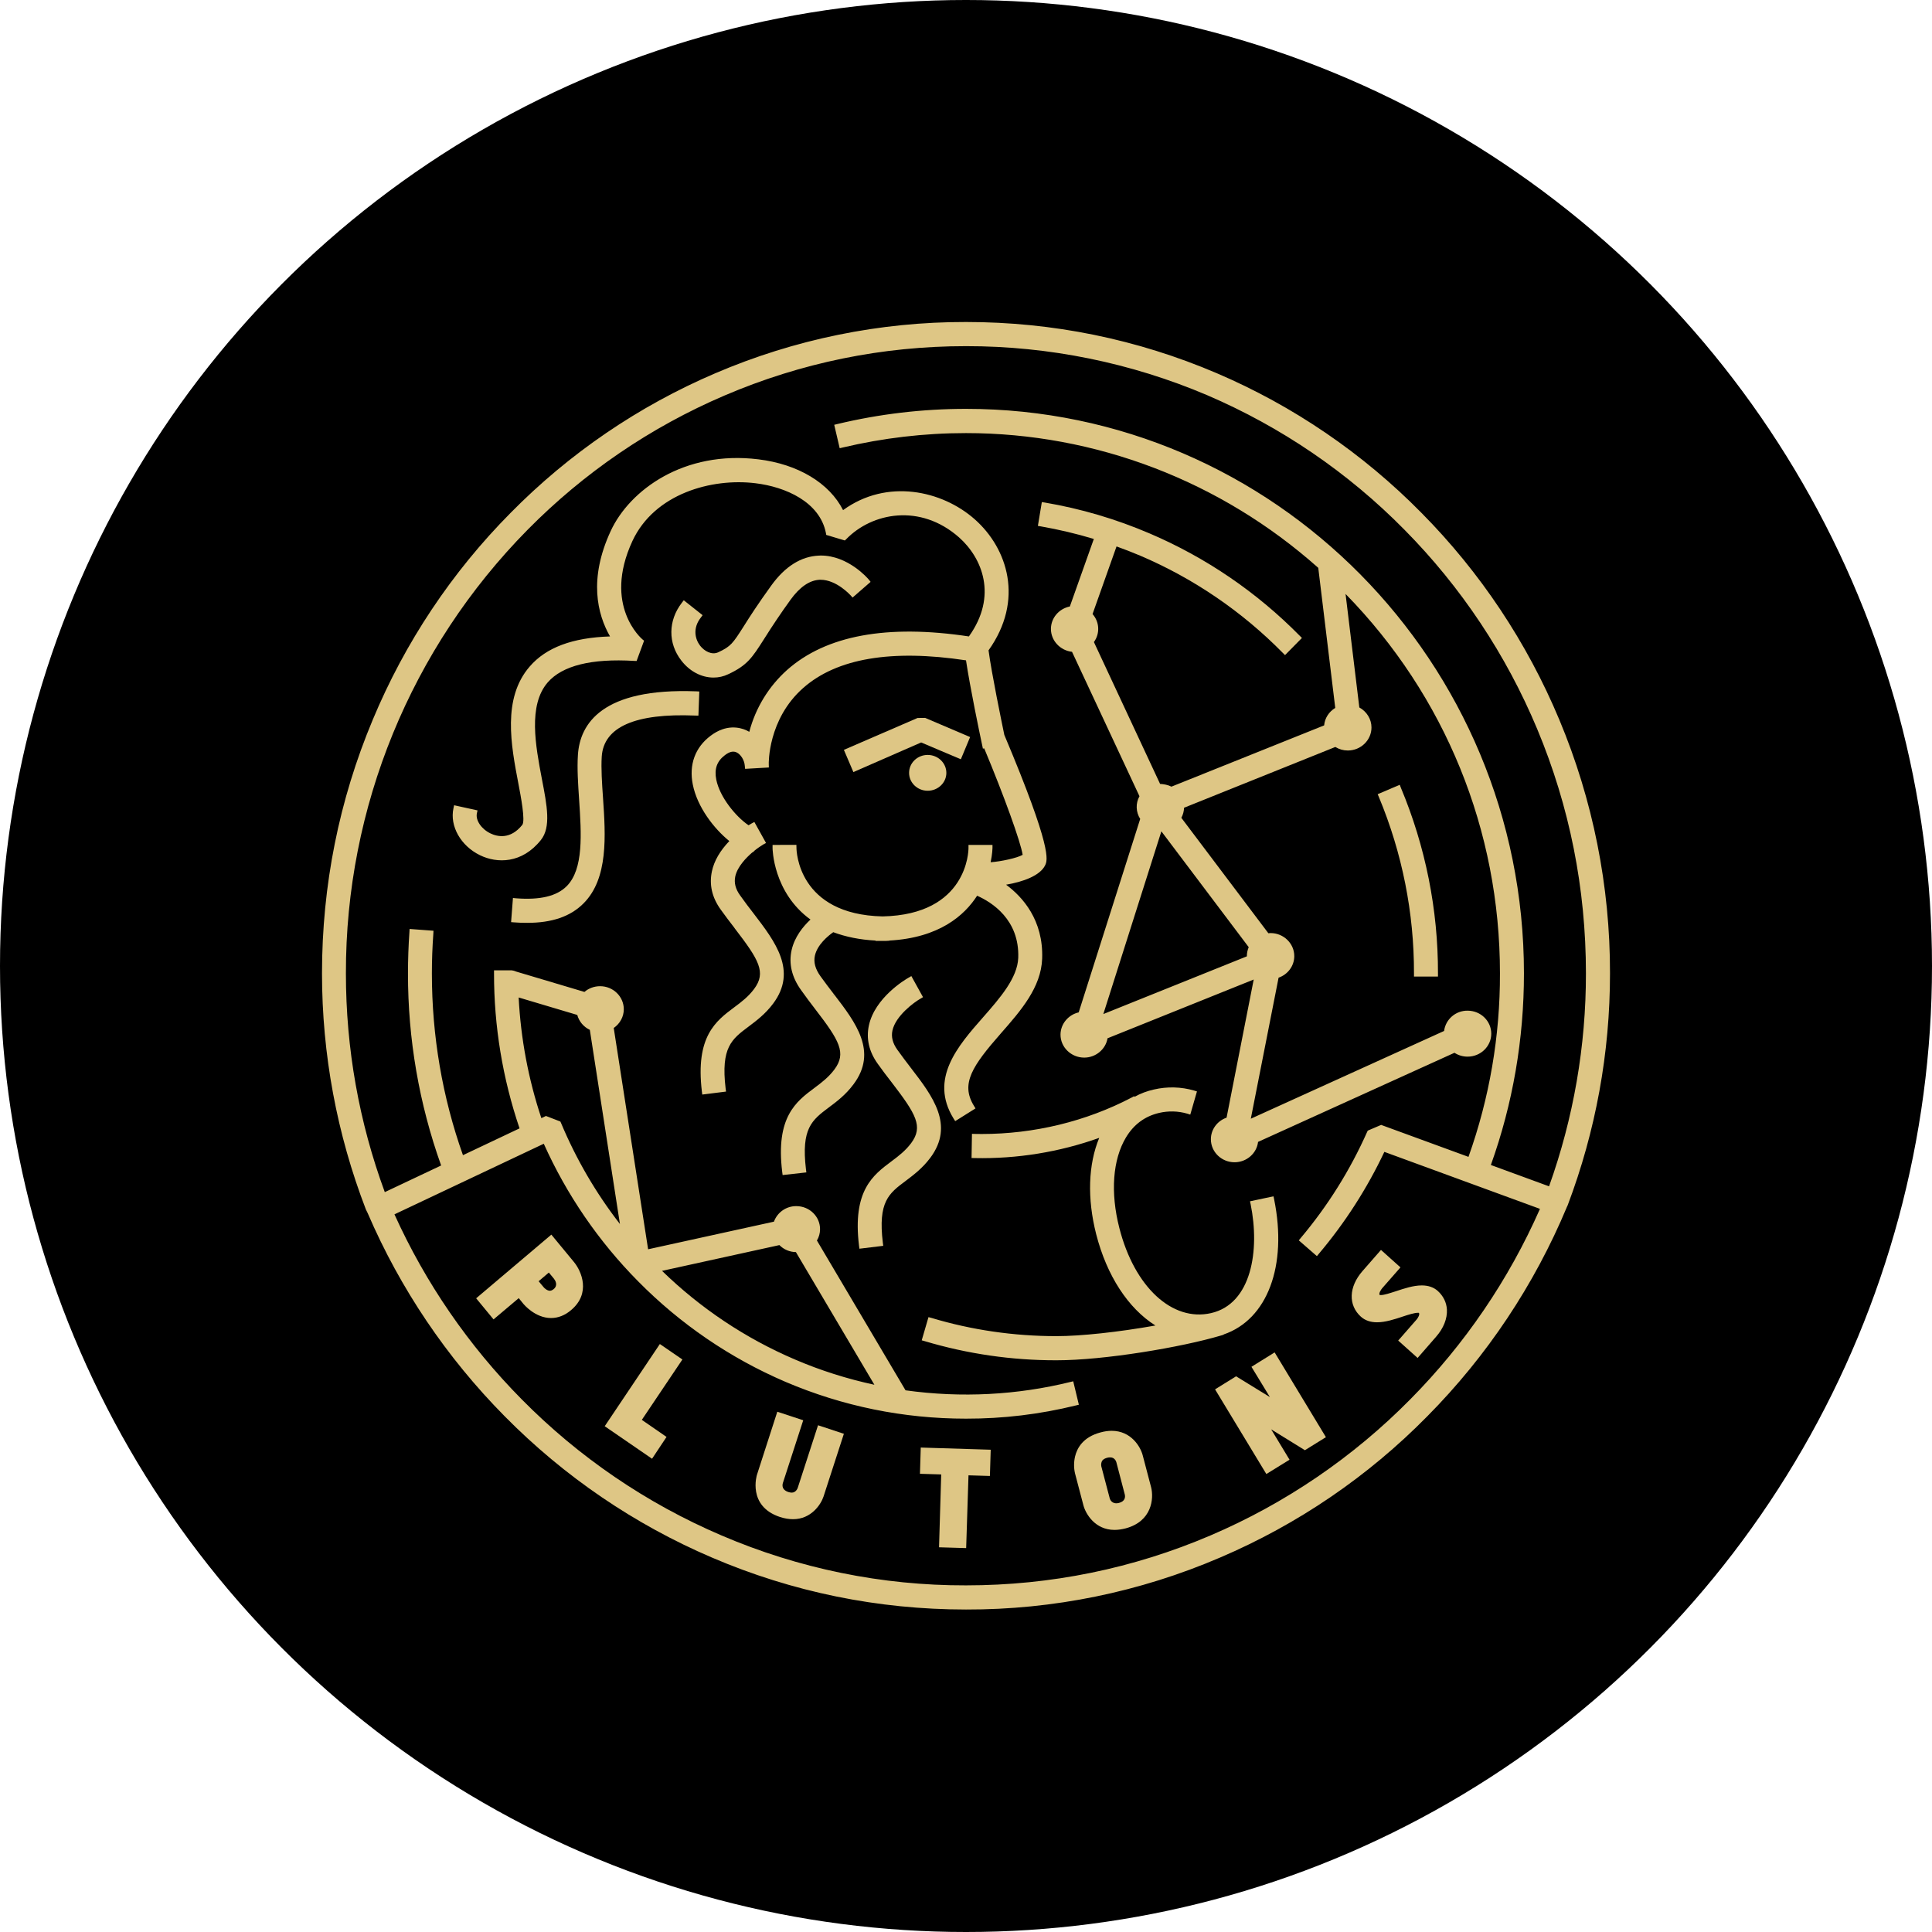 <svg width="24" height="24" viewBox="0 0 24 24" fill="none" xmlns="http://www.w3.org/2000/svg">
<circle cx="12" cy="12" r="12" fill="black"/>
<path fill-rule="evenodd" clip-rule="evenodd" d="M11.286 13.29C11.23 13.218 11.172 13.142 11.115 13.061C11.051 12.972 11.029 12.885 11.049 12.794C11.091 12.596 11.328 12.423 11.415 12.373L11.307 12.178C11.291 12.187 10.906 12.409 10.834 12.745C10.8 12.899 10.835 13.049 10.936 13.191C10.995 13.274 11.055 13.352 11.112 13.426C11.397 13.798 11.526 13.988 11.351 14.224C11.275 14.325 11.189 14.39 11.096 14.459C10.867 14.631 10.63 14.808 10.71 15.469L10.929 15.442C10.864 14.909 11.016 14.796 11.227 14.638C11.324 14.566 11.432 14.484 11.527 14.358C11.813 13.975 11.557 13.642 11.286 13.29Z" fill="#DEC685"/>
<path fill-rule="evenodd" clip-rule="evenodd" d="M11.293 12.232C11.194 12.295 10.93 12.486 10.871 12.753C10.84 12.895 10.872 13.035 10.968 13.168C11.027 13.251 11.086 13.328 11.142 13.402C11.432 13.779 11.574 13.988 11.382 14.246C11.303 14.352 11.214 14.418 11.119 14.489C10.894 14.658 10.68 14.818 10.744 15.425L10.885 15.407C10.831 14.885 10.995 14.761 11.203 14.606C11.297 14.535 11.404 14.456 11.495 14.334C11.764 13.974 11.528 13.667 11.255 13.312C11.199 13.239 11.14 13.163 11.083 13.082C11.012 12.982 10.988 12.885 11.011 12.783C11.052 12.593 11.256 12.427 11.363 12.357L11.293 12.232ZM10.676 15.512L10.671 15.474C10.588 14.79 10.845 14.598 11.072 14.428C11.162 14.361 11.247 14.296 11.319 14.2C11.471 13.995 11.38 13.841 11.08 13.45C11.019 13.372 10.96 13.294 10.903 13.214C10.795 13.063 10.758 12.902 10.794 12.737C10.869 12.394 11.243 12.169 11.287 12.145L11.321 12.125L11.466 12.387L11.434 12.406C11.356 12.45 11.126 12.618 11.086 12.802C11.069 12.881 11.089 12.958 11.146 13.039C11.203 13.119 11.261 13.195 11.316 13.267C11.584 13.615 11.86 13.976 11.557 14.382C11.459 14.513 11.348 14.596 11.25 14.67C11.042 14.825 10.905 14.928 10.967 15.438L10.972 15.476L10.676 15.512ZM8.648 8.628C7.509 8.583 7.241 9.013 7.218 9.382C7.207 9.549 7.219 9.735 7.233 9.932C7.263 10.364 7.293 10.811 7.067 11.037C6.935 11.169 6.719 11.222 6.407 11.197L6.39 11.419C6.445 11.423 6.497 11.426 6.548 11.426C6.846 11.426 7.067 11.35 7.222 11.195C7.519 10.898 7.484 10.377 7.453 9.917C7.44 9.728 7.429 9.55 7.438 9.397C7.463 9.004 7.867 8.819 8.64 8.851L8.648 8.628Z" fill="#DEC685"/>
<path fill-rule="evenodd" clip-rule="evenodd" d="M6.431 11.384C6.779 11.405 7.027 11.335 7.194 11.168C7.479 10.883 7.444 10.371 7.414 9.92C7.401 9.73 7.39 9.551 7.399 9.395C7.425 8.983 7.829 8.786 8.602 8.811L8.608 8.665C7.753 8.638 7.287 8.888 7.256 9.385C7.246 9.551 7.258 9.734 7.272 9.929C7.301 10.37 7.332 10.826 7.094 11.064C6.959 11.199 6.747 11.256 6.443 11.238L6.431 11.384ZM6.548 11.464C6.497 11.464 6.443 11.463 6.387 11.458L6.349 11.455L6.372 11.155L6.41 11.159C6.709 11.182 6.915 11.133 7.039 11.009C7.252 10.796 7.222 10.357 7.194 9.934C7.181 9.737 7.168 9.55 7.179 9.379C7.203 8.992 7.478 8.543 8.649 8.588L8.687 8.59L8.676 8.89L8.637 8.889C7.891 8.858 7.499 9.03 7.475 9.399C7.466 9.549 7.478 9.727 7.491 9.914C7.523 10.382 7.558 10.912 7.249 11.222C7.086 11.386 6.856 11.464 6.548 11.464Z" fill="#DEC685"/>
<path fill-rule="evenodd" clip-rule="evenodd" d="M10.332 12.375C10.276 12.303 10.218 12.227 10.161 12.146C10.09 12.047 10.065 11.953 10.086 11.86C10.121 11.701 10.275 11.581 10.347 11.534C10.5 11.595 10.687 11.636 10.914 11.645V11.647C10.93 11.647 10.946 11.647 10.962 11.646C10.977 11.647 10.993 11.647 11.009 11.647V11.645C11.641 11.62 11.961 11.346 12.123 11.076C12.274 11.137 12.707 11.36 12.688 11.897C12.678 12.162 12.457 12.415 12.241 12.659C11.936 13.007 11.59 13.402 11.878 13.871L12.066 13.753C11.877 13.447 12.069 13.191 12.407 12.807C12.647 12.533 12.896 12.249 12.908 11.905C12.925 11.425 12.651 11.123 12.393 10.963C12.609 10.941 12.883 10.867 12.949 10.73C12.973 10.681 13.035 10.551 12.439 9.135C12.397 8.932 12.277 8.35 12.241 8.067C12.684 7.459 12.486 6.835 12.086 6.48C11.672 6.114 10.988 5.98 10.46 6.396C10.308 6.05 9.926 5.806 9.417 5.743C8.512 5.632 7.853 6.115 7.623 6.61C7.326 7.251 7.489 7.701 7.646 7.942C7.157 7.946 6.816 8.067 6.61 8.305C6.279 8.686 6.39 9.261 6.478 9.723C6.519 9.938 6.57 10.206 6.518 10.271C6.346 10.487 6.152 10.425 6.076 10.388C5.946 10.325 5.864 10.2 5.887 10.097L5.672 10.05C5.627 10.254 5.758 10.481 5.982 10.589C6.179 10.685 6.47 10.688 6.691 10.41C6.807 10.265 6.758 10.007 6.695 9.681C6.616 9.266 6.517 8.751 6.776 8.451C6.965 8.233 7.337 8.139 7.883 8.17L7.957 7.972C7.952 7.968 7.435 7.542 7.823 6.705C8.104 6.098 8.833 5.896 9.392 5.964C9.778 6.012 10.219 6.207 10.299 6.614L10.486 6.671C10.819 6.329 11.442 6.205 11.941 6.648C12.244 6.916 12.451 7.416 12.055 7.947C11.042 7.79 10.284 7.925 9.805 8.352C9.513 8.61 9.387 8.921 9.333 9.156C9.309 9.137 9.284 9.122 9.257 9.108C9.181 9.074 9.029 9.037 8.849 9.172C8.671 9.306 8.598 9.508 8.644 9.737C8.698 10.011 8.909 10.288 9.118 10.445C9.019 10.542 8.916 10.673 8.882 10.831C8.849 10.984 8.883 11.135 8.984 11.277C9.043 11.36 9.103 11.437 9.16 11.512C9.446 11.884 9.575 12.074 9.399 12.31C9.324 12.411 9.236 12.476 9.144 12.545C8.915 12.716 8.678 12.894 8.758 13.555L8.976 13.527C8.912 12.995 9.064 12.882 9.275 12.725C9.371 12.652 9.48 12.571 9.575 12.444C9.86 12.061 9.604 11.729 9.334 11.375C9.275 11.3 9.218 11.224 9.163 11.147C9.099 11.057 9.078 10.97 9.096 10.88C9.123 10.754 9.229 10.638 9.325 10.557C9.331 10.56 9.351 10.536 9.351 10.536C9.396 10.501 9.436 10.474 9.463 10.459L9.409 10.362L9.355 10.265C9.335 10.276 9.316 10.288 9.298 10.301C9.128 10.194 8.907 9.937 8.858 9.695C8.829 9.548 8.869 9.436 8.979 9.351C9.047 9.3 9.109 9.287 9.163 9.312C9.229 9.341 9.283 9.427 9.289 9.511L9.392 9.503L9.508 9.498C9.508 9.492 9.494 8.92 9.949 8.518C10.38 8.137 11.081 8.022 12.031 8.17C12.086 8.547 12.231 9.223 12.237 9.255L12.247 9.252C12.487 9.823 12.733 10.488 12.743 10.638C12.673 10.699 12.38 10.754 12.255 10.753C12.286 10.628 12.287 10.54 12.287 10.536H12.066C12.066 10.572 12.053 11.401 10.96 11.424C9.874 11.401 9.855 10.571 9.854 10.535L9.745 10.536H9.634C9.634 10.544 9.643 11.098 10.129 11.421C10.029 11.506 9.909 11.639 9.871 11.811C9.836 11.968 9.872 12.125 9.982 12.278C10.041 12.361 10.101 12.438 10.158 12.513C10.443 12.885 10.572 13.074 10.397 13.31C10.321 13.411 10.234 13.476 10.142 13.546C9.913 13.717 9.676 13.894 9.756 14.555L9.975 14.528C9.91 13.996 10.062 13.882 10.273 13.725C10.37 13.653 10.478 13.571 10.573 13.444C10.858 13.061 10.602 12.728 10.332 12.375Z" fill="#DEC685"/>
<path fill-rule="evenodd" clip-rule="evenodd" d="M9.675 10.575C9.687 10.704 9.755 11.127 10.151 11.388L10.194 11.417L10.154 11.45C10.062 11.529 9.945 11.656 9.909 11.819C9.876 11.966 9.912 12.112 10.014 12.255C10.073 12.338 10.132 12.415 10.189 12.489C10.477 12.866 10.62 13.074 10.428 13.333C10.349 13.438 10.261 13.505 10.167 13.575C9.939 13.745 9.726 13.904 9.79 14.512L9.932 14.494C9.877 13.972 10.042 13.848 10.249 13.694C10.344 13.622 10.45 13.543 10.541 13.421C10.809 13.062 10.574 12.755 10.302 12.4L10.332 12.375L10.301 12.399C10.245 12.326 10.187 12.25 10.129 12.169C10.051 12.06 10.024 11.956 10.048 11.852C10.086 11.678 10.255 11.549 10.325 11.501L10.342 11.49L10.361 11.497C10.521 11.561 10.708 11.598 10.916 11.606L10.952 11.607H10.961H10.99L11.008 11.606C11.519 11.585 11.883 11.4 12.091 11.055L12.108 11.028L12.138 11.04C12.281 11.098 12.748 11.331 12.728 11.899C12.717 12.177 12.491 12.435 12.272 12.684C11.983 13.014 11.657 13.386 11.893 13.817L12.015 13.74C11.846 13.427 12.051 13.155 12.379 12.781C12.615 12.512 12.859 12.234 12.871 11.903C12.89 11.393 12.568 11.115 12.374 10.996L12.277 10.936L12.39 10.925C12.613 10.902 12.86 10.827 12.915 10.714C12.967 10.605 12.796 10.079 12.405 9.15C12.366 8.964 12.241 8.361 12.204 8.072L12.202 8.058L12.211 8.044C12.639 7.456 12.444 6.849 12.061 6.509C11.667 6.16 11 6.02 10.484 6.426L10.445 6.457L10.425 6.411C10.279 6.077 9.9 5.841 9.414 5.782C8.528 5.673 7.884 6.143 7.659 6.627C7.377 7.235 7.515 7.666 7.68 7.921L7.718 7.98L7.648 7.981C7.169 7.986 6.839 8.1 6.641 8.33C6.322 8.697 6.43 9.262 6.517 9.716C6.574 10.009 6.609 10.221 6.55 10.295C6.361 10.532 6.144 10.463 6.06 10.422C5.927 10.359 5.842 10.239 5.845 10.127L5.703 10.095C5.686 10.272 5.805 10.46 5.998 10.554C6.182 10.643 6.452 10.646 6.659 10.386C6.764 10.254 6.717 10.005 6.656 9.688C6.575 9.265 6.475 8.74 6.746 8.426C6.939 8.203 7.312 8.103 7.856 8.131L7.911 7.983C7.814 7.889 7.431 7.456 7.788 6.689C8.077 6.064 8.824 5.856 9.396 5.927C9.788 5.975 10.236 6.173 10.332 6.584L10.474 6.627C10.823 6.285 11.457 6.167 11.966 6.619C12.279 6.896 12.497 7.416 12.085 7.971L12.071 7.99L12.048 7.986C11.046 7.831 10.299 7.964 9.83 8.381C9.541 8.638 9.42 8.949 9.37 9.165L9.356 9.224L9.309 9.186C9.284 9.167 9.262 9.153 9.241 9.143C9.174 9.112 9.037 9.079 8.874 9.202C8.708 9.328 8.64 9.515 8.682 9.729C8.737 10.006 8.953 10.272 9.142 10.413L9.179 10.44L9.146 10.472C9.023 10.589 8.948 10.713 8.92 10.838C8.889 10.98 8.921 11.12 9.017 11.253C9.073 11.331 9.129 11.405 9.183 11.475L9.192 11.487C9.481 11.864 9.624 12.073 9.432 12.331C9.353 12.437 9.263 12.504 9.168 12.574C8.943 12.743 8.729 12.903 8.793 13.51L8.935 13.493C8.88 12.971 9.046 12.847 9.253 12.693C9.349 12.621 9.455 12.541 9.545 12.42C9.813 12.06 9.578 11.754 9.305 11.398C9.248 11.324 9.19 11.248 9.133 11.169C9.062 11.07 9.038 10.972 9.06 10.871C9.091 10.729 9.209 10.606 9.302 10.527L9.318 10.513L9.32 10.514L9.324 10.511C9.356 10.484 9.387 10.462 9.414 10.445L9.343 10.318C9.336 10.323 9.329 10.327 9.322 10.332L9.299 10.346L9.278 10.332C9.092 10.216 8.87 9.947 8.821 9.702C8.79 9.541 8.835 9.413 8.957 9.32C9.037 9.26 9.113 9.244 9.18 9.276C9.248 9.307 9.305 9.385 9.323 9.468L9.472 9.46C9.476 9.321 9.524 8.843 9.925 8.489C10.365 8.1 11.075 7.981 12.039 8.132L12.067 8.137L12.071 8.165C12.118 8.483 12.227 9.009 12.268 9.209L12.271 9.208L12.284 9.238C12.518 9.796 12.772 10.476 12.783 10.636L12.784 10.655L12.77 10.668C12.687 10.739 12.384 10.791 12.259 10.791H12.256H12.207L12.218 10.744C12.232 10.688 12.242 10.632 12.248 10.575H12.105C12.092 10.75 11.972 11.442 10.962 11.463C9.957 11.442 9.833 10.75 9.817 10.575L9.675 10.575ZM9.722 14.597L9.717 14.559C9.633 13.875 9.891 13.683 10.118 13.514C10.209 13.446 10.293 13.382 10.365 13.286C10.518 13.081 10.428 12.927 10.127 12.536C10.07 12.461 10.01 12.383 9.951 12.299C9.835 12.137 9.796 11.97 9.834 11.801C9.871 11.639 9.974 11.511 10.068 11.423C9.602 11.085 9.597 10.54 9.597 10.535V10.496L9.893 10.495L9.894 10.534C9.894 10.568 9.913 11.361 10.964 11.384C12.019 11.362 12.031 10.569 12.031 10.535V10.496H12.329V10.535C12.329 10.535 12.328 10.605 12.306 10.711C12.435 10.702 12.634 10.659 12.704 10.619C12.678 10.456 12.476 9.895 12.226 9.296L12.21 9.3L12.202 9.262C12.166 9.094 12.052 8.546 12 8.203C11.075 8.063 10.395 8.178 9.978 8.546C9.536 8.935 9.549 9.489 9.55 9.495L9.551 9.534L9.256 9.551L9.252 9.512C9.247 9.443 9.202 9.37 9.149 9.346C9.108 9.327 9.061 9.338 9.005 9.381C8.906 9.456 8.871 9.552 8.898 9.686C8.941 9.899 9.135 10.14 9.299 10.252C9.321 10.239 9.335 10.23 9.337 10.229L9.371 10.211L9.516 10.472L9.482 10.49C9.453 10.508 9.412 10.535 9.375 10.565C9.367 10.576 9.355 10.586 9.342 10.592C9.273 10.652 9.161 10.764 9.134 10.886C9.117 10.966 9.136 11.043 9.194 11.123C9.25 11.203 9.307 11.277 9.362 11.348C9.631 11.699 9.907 12.06 9.605 12.466C9.508 12.596 9.397 12.679 9.3 12.752C9.09 12.909 8.953 13.011 9.014 13.522L9.019 13.56L8.724 13.597L8.719 13.559C8.637 12.875 8.893 12.683 9.121 12.513C9.211 12.446 9.296 12.382 9.368 12.285C9.521 12.08 9.429 11.925 9.129 11.535L9.12 11.522C9.065 11.451 9.009 11.377 8.953 11.299C8.844 11.148 8.808 10.987 8.844 10.822C8.872 10.693 8.945 10.568 9.06 10.448C8.868 10.293 8.661 10.024 8.606 9.745C8.557 9.499 8.635 9.285 8.826 9.141C9.021 8.993 9.189 9.035 9.272 9.072C9.284 9.078 9.297 9.085 9.308 9.091C9.386 8.794 9.549 8.527 9.777 8.323C10.262 7.892 11.022 7.753 12.036 7.906C12.398 7.401 12.199 6.929 11.914 6.676C11.432 6.25 10.832 6.368 10.512 6.698L10.495 6.714L10.264 6.645L10.26 6.622C10.184 6.235 9.758 6.048 9.385 6.003C8.841 5.936 8.13 6.132 7.856 6.721C7.484 7.525 7.975 7.937 7.98 7.942L8.001 7.959L7.908 8.211L7.879 8.21C7.346 8.178 6.985 8.269 6.804 8.477C6.557 8.762 6.654 9.268 6.731 9.674C6.796 10.01 6.847 10.275 6.719 10.435C6.484 10.73 6.174 10.727 5.963 10.624C5.724 10.508 5.585 10.263 5.633 10.041L5.641 10.003L5.932 10.067L5.924 10.104C5.906 10.19 5.98 10.299 6.093 10.353C6.176 10.393 6.339 10.433 6.488 10.247C6.528 10.195 6.47 9.893 6.439 9.731C6.349 9.261 6.237 8.675 6.58 8.28C6.784 8.043 7.112 7.921 7.578 7.906C7.42 7.629 7.31 7.192 7.587 6.595C7.823 6.087 8.498 5.592 9.421 5.706C9.914 5.766 10.303 6.001 10.473 6.337C11.016 5.941 11.703 6.091 12.11 6.452C12.517 6.813 12.725 7.455 12.28 8.079C12.319 8.37 12.44 8.954 12.476 9.129C13.076 10.553 13.013 10.685 12.983 10.749C12.921 10.878 12.707 10.955 12.498 10.99C12.702 11.141 12.963 11.429 12.946 11.909C12.933 12.267 12.68 12.556 12.435 12.835C12.079 13.241 11.93 13.462 12.098 13.736L12.118 13.769L11.866 13.927L11.845 13.894C11.542 13.401 11.898 12.994 12.213 12.636C12.423 12.397 12.639 12.149 12.649 11.899C12.666 11.423 12.319 11.207 12.138 11.127C11.982 11.37 11.669 11.65 11.047 11.684V11.686L11.009 11.688H10.876V11.684C10.682 11.674 10.506 11.638 10.351 11.58C10.282 11.629 10.153 11.736 10.123 11.871C10.105 11.953 10.127 12.036 10.192 12.127C10.249 12.207 10.307 12.282 10.362 12.354L10.332 12.378L10.363 12.355C10.63 12.703 10.906 13.064 10.603 13.469C10.506 13.6 10.394 13.684 10.296 13.757C10.087 13.914 9.951 14.016 10.012 14.526L10.017 14.564L9.722 14.597Z" fill="#DEC685"/>
<path fill-rule="evenodd" clip-rule="evenodd" d="M8.501 7.512C8.341 7.719 8.338 7.982 8.494 8.184C8.592 8.31 8.729 8.378 8.865 8.378C8.921 8.378 8.978 8.366 9.031 8.341C9.258 8.237 9.312 8.152 9.458 7.922C9.53 7.808 9.629 7.652 9.79 7.43C9.913 7.26 10.045 7.17 10.183 7.165C10.407 7.157 10.595 7.368 10.597 7.37L10.68 7.297L10.764 7.224C10.754 7.213 10.519 6.941 10.198 6.941C10.191 6.941 10.184 6.941 10.176 6.942C9.967 6.95 9.777 7.071 9.612 7.299C9.494 7.462 9.381 7.631 9.273 7.802C9.136 8.017 9.108 8.062 8.939 8.139C8.838 8.186 8.73 8.126 8.668 8.045C8.595 7.952 8.559 7.799 8.675 7.65L8.501 7.512Z" fill="#DEC685"/>
<path fill-rule="evenodd" clip-rule="evenodd" d="M8.508 7.567C8.382 7.754 8.387 7.982 8.525 8.159C8.65 8.32 8.85 8.382 9.014 8.306C9.23 8.207 9.28 8.13 9.424 7.901C9.497 7.787 9.596 7.631 9.758 7.407C9.888 7.226 10.03 7.132 10.18 7.125C10.372 7.118 10.534 7.256 10.597 7.316L10.707 7.22C10.639 7.151 10.445 6.978 10.196 6.978C10.19 6.978 10.183 6.978 10.176 6.979C9.979 6.986 9.8 7.101 9.642 7.32C9.477 7.548 9.377 7.706 9.304 7.821C9.165 8.039 9.132 8.09 8.954 8.172C8.834 8.227 8.707 8.159 8.636 8.068C8.54 7.949 8.535 7.781 8.62 7.655L8.508 7.567ZM8.864 8.417C8.714 8.417 8.567 8.34 8.464 8.206C8.296 7.991 8.299 7.709 8.47 7.488L8.494 7.457L8.728 7.642L8.705 7.673C8.603 7.804 8.634 7.939 8.697 8.021C8.75 8.089 8.841 8.14 8.922 8.103C9.08 8.03 9.104 7.991 9.239 7.78C9.312 7.663 9.414 7.505 9.58 7.275C9.752 7.036 9.952 6.911 10.173 6.902C10.18 6.901 10.188 6.901 10.196 6.901C10.537 6.901 10.781 7.186 10.791 7.198L10.815 7.228L10.591 7.423L10.565 7.394C10.563 7.393 10.393 7.202 10.193 7.202H10.182C10.057 7.208 9.935 7.291 9.819 7.452C9.704 7.611 9.594 7.775 9.489 7.942C9.343 8.171 9.282 8.266 9.045 8.376C8.989 8.403 8.927 8.417 8.864 8.417ZM15.153 16.551C15.695 16.39 15.956 15.726 15.79 14.906L15.574 14.951C15.694 15.539 15.582 16.228 15.054 16.348C14.548 16.463 14.06 16.018 13.867 15.264C13.752 14.812 13.783 14.391 13.954 14.108C14.057 13.937 14.204 13.829 14.39 13.786C14.512 13.757 14.639 13.76 14.759 13.795L14.821 13.581C14.665 13.535 14.5 13.531 14.342 13.568C14.249 13.589 14.16 13.625 14.077 13.675L14.073 13.667C13.468 13.981 12.793 14.137 12.112 14.122L12.108 14.345C12.137 14.345 12.166 14.345 12.196 14.345C12.722 14.345 13.244 14.248 13.729 14.064C13.562 14.394 13.533 14.844 13.654 15.319C13.8 15.886 14.101 16.3 14.465 16.483C14.012 16.568 13.487 16.634 13.124 16.634C12.591 16.634 12.064 16.558 11.56 16.407L11.498 16.62C12.026 16.778 12.574 16.858 13.125 16.857C13.716 16.857 14.669 16.696 15.155 16.552L15.153 16.551Z" fill="#DEC685"/>
<path fill-rule="evenodd" clip-rule="evenodd" d="M11.545 16.596C12.055 16.745 12.585 16.821 13.124 16.821C13.698 16.821 14.616 16.668 15.109 16.527L15.143 16.514C15.662 16.36 15.907 15.735 15.759 14.952L15.619 14.982C15.73 15.578 15.605 16.262 15.062 16.386C14.535 16.506 14.029 16.049 13.83 15.273C13.712 14.813 13.745 14.381 13.921 14.089C14.03 13.909 14.185 13.794 14.382 13.749C14.497 13.722 14.618 13.722 14.733 13.749L14.774 13.609C14.636 13.575 14.49 13.574 14.352 13.607C14.263 13.627 14.177 13.662 14.098 13.709L14.062 13.731L14.057 13.72C13.466 14.02 12.812 14.172 12.15 14.163L12.148 14.309C12.687 14.314 13.214 14.221 13.716 14.03L13.809 13.994L13.764 14.083C13.601 14.404 13.575 14.851 13.692 15.31C13.831 15.852 14.119 16.267 14.483 16.45L14.585 16.502L14.472 16.523C13.964 16.618 13.46 16.675 13.124 16.675C12.604 16.676 12.086 16.602 11.585 16.457L11.545 16.596ZM13.124 16.898C12.57 16.899 12.018 16.819 11.486 16.66L11.45 16.65L11.534 16.362L11.572 16.372C12.071 16.522 12.595 16.598 13.124 16.598C13.428 16.598 13.891 16.548 14.353 16.466C14.014 16.253 13.749 15.847 13.617 15.331C13.504 14.887 13.518 14.466 13.655 14.135C13.159 14.312 12.634 14.397 12.107 14.386L12.069 14.385L12.074 14.085L12.113 14.086C12.141 14.087 12.168 14.087 12.195 14.087C12.846 14.087 13.49 13.931 14.056 13.635L14.09 13.617L14.094 13.625C14.169 13.583 14.25 13.553 14.335 13.534C14.499 13.496 14.671 13.5 14.833 13.547L14.869 13.558L14.786 13.846L14.748 13.834C14.635 13.801 14.514 13.798 14.399 13.825C14.223 13.866 14.084 13.968 13.987 14.13C13.822 14.405 13.792 14.815 13.905 15.255C14.092 15.988 14.562 16.422 15.044 16.312C15.548 16.197 15.652 15.531 15.536 14.96L15.528 14.923L15.82 14.861L15.828 14.9C15.995 15.724 15.744 16.391 15.201 16.577L15.201 16.58L15.165 16.591C14.677 16.736 13.719 16.898 13.124 16.898ZM12.001 9.176L11.485 8.956L11.398 8.957L10.534 9.336L10.621 9.54L11.443 9.181L11.916 9.382L12.001 9.176Z" fill="#DEC685"/>
<path fill-rule="evenodd" clip-rule="evenodd" d="M10.584 9.356L10.641 9.489L11.442 9.139L11.894 9.331L11.95 9.197L11.476 8.995L11.406 8.996L10.584 9.356ZM10.601 9.591L10.483 9.315L11.398 8.919L11.493 8.918L11.5 8.921L12.051 9.156L11.936 9.432L11.443 9.223L10.601 9.591Z" fill="#DEC685"/>
<path fill-rule="evenodd" clip-rule="evenodd" d="M11.331 9.601C11.331 9.702 11.418 9.785 11.524 9.785C11.63 9.785 11.717 9.702 11.717 9.601C11.717 9.499 11.63 9.417 11.524 9.417C11.418 9.417 11.331 9.5 11.331 9.601Z" fill="#DEC685"/>
<path fill-rule="evenodd" clip-rule="evenodd" d="M11.524 9.456C11.439 9.456 11.369 9.521 11.369 9.602C11.369 9.682 11.438 9.747 11.524 9.747C11.61 9.747 11.678 9.682 11.678 9.602C11.678 9.521 11.609 9.456 11.524 9.456ZM11.524 9.823C11.396 9.823 11.293 9.723 11.293 9.601C11.293 9.478 11.396 9.378 11.524 9.378C11.652 9.378 11.756 9.478 11.756 9.601C11.756 9.723 11.652 9.823 11.524 9.823Z" fill="#DEC685"/>
<path fill-rule="evenodd" clip-rule="evenodd" d="M15.53 11.906L13.644 12.663L14.404 10.271C14.407 10.271 14.411 10.272 14.414 10.272C14.421 10.272 14.426 10.27 14.433 10.27L15.558 11.762C15.538 11.797 15.528 11.836 15.528 11.876C15.528 11.886 15.529 11.896 15.53 11.906ZM9.696 15.425C9.743 15.48 9.813 15.516 9.892 15.516C9.898 15.516 9.903 15.514 9.909 15.514L10.94 17.257C10.57 17.184 10.208 17.073 9.86 16.924C9.22 16.65 8.638 16.257 8.146 15.765L9.696 15.425ZM7.202 12.577C7.218 12.663 7.278 12.734 7.361 12.765L7.761 15.342C7.419 14.925 7.141 14.463 6.932 13.962L6.784 13.905L6.702 13.943C6.525 13.425 6.424 12.885 6.402 12.338L7.202 12.577ZM17.548 17.409C16.835 18.132 15.988 18.709 15.055 19.109C14.09 19.522 13.05 19.734 12 19.733C10.941 19.733 9.914 19.522 8.946 19.109C8.012 18.709 7.165 18.131 6.453 17.409C5.781 16.731 5.238 15.937 4.849 15.065L6.774 14.155C7.059 14.8 7.458 15.388 7.955 15.888C8.475 16.416 9.092 16.838 9.774 17.129C10.477 17.43 11.235 17.585 11.999 17.584C12.459 17.584 12.915 17.529 13.354 17.421L13.302 17.205C12.622 17.371 11.916 17.405 11.223 17.305L10.101 15.408C10.13 15.367 10.146 15.319 10.146 15.269C10.146 15.133 10.032 15.021 9.89 15.021C9.771 15.021 9.671 15.102 9.644 15.209L8.018 15.565L7.582 12.749C7.658 12.706 7.71 12.627 7.71 12.536C7.71 12.399 7.596 12.289 7.454 12.289C7.382 12.289 7.317 12.318 7.27 12.365L6.396 12.104C6.396 12.1 6.356 12.092 6.356 12.092H6.175C6.175 12.761 6.286 13.415 6.502 14.038L5.729 14.403C5.462 13.662 5.327 12.88 5.327 12.092C5.327 11.926 5.333 11.76 5.345 11.598L5.125 11.581C5.112 11.749 5.107 11.921 5.107 12.092C5.107 12.921 5.248 13.729 5.528 14.498L4.758 14.862C4.427 13.976 4.258 13.039 4.259 12.092C4.259 11.035 4.465 10.009 4.868 9.044C5.255 8.115 5.818 7.27 6.526 6.555C7.23 5.841 8.065 5.271 8.987 4.877C9.94 4.469 10.964 4.26 12 4.262C13.045 4.262 14.059 4.469 15.014 4.877C15.935 5.272 16.771 5.841 17.474 6.555C18.182 7.27 18.746 8.116 19.133 9.044C19.537 10.009 19.743 11.046 19.741 12.092C19.741 13.02 19.581 13.926 19.268 14.788L18.473 14.497C18.752 13.726 18.895 12.912 18.894 12.092C18.894 8.247 15.802 5.119 12.001 5.119C11.464 5.119 10.929 5.182 10.411 5.306L10.461 5.523C10.963 5.403 11.481 5.342 12.001 5.342C13.692 5.342 15.237 5.983 16.414 7.035L16.63 8.816C16.544 8.856 16.488 8.942 16.487 9.036V9.038L14.55 9.816C14.509 9.79 14.463 9.777 14.414 9.777C14.405 9.777 14.397 9.779 14.389 9.78L13.544 7.971C13.583 7.928 13.604 7.871 13.605 7.813C13.605 7.747 13.577 7.683 13.529 7.637L13.848 6.739C13.96 6.778 14.072 6.821 14.181 6.868C14.848 7.153 15.454 7.566 15.963 8.084L16.118 7.926C15.589 7.389 14.96 6.959 14.267 6.663C13.852 6.485 13.418 6.357 12.974 6.281L12.938 6.501C13.175 6.541 13.409 6.599 13.639 6.671L13.32 7.569C13.193 7.584 13.094 7.687 13.094 7.814C13.094 7.948 13.206 8.057 13.343 8.06L14.199 9.894C14.174 9.933 14.16 9.978 14.159 10.025C14.159 10.078 14.177 10.127 14.207 10.168L13.431 12.611C13.308 12.629 13.213 12.73 13.213 12.854C13.213 12.991 13.327 13.101 13.469 13.101C13.604 13.101 13.713 13 13.722 12.872L15.625 12.108L15.27 13.916C15.16 13.943 15.082 14.04 15.08 14.154C15.08 14.29 15.194 14.401 15.336 14.401C15.475 14.401 15.587 14.294 15.591 14.16L18.073 13.034C18.116 13.068 18.171 13.088 18.231 13.088C18.372 13.088 18.487 12.977 18.487 12.841C18.487 12.705 18.373 12.594 18.231 12.594C18.093 12.594 17.98 12.701 17.976 12.833L15.494 13.96L15.488 13.955L15.849 12.115C15.96 12.088 16.038 11.99 16.04 11.877C16.04 11.741 15.925 11.63 15.784 11.63C15.768 11.63 15.754 11.632 15.739 11.634L14.628 10.162C14.655 10.122 14.67 10.077 14.67 10.026C14.67 10.02 14.668 10.015 14.668 10.009L16.593 9.237C16.635 9.266 16.687 9.285 16.743 9.285C16.884 9.285 16.999 9.174 16.999 9.038C16.999 8.939 16.938 8.854 16.851 8.815L16.664 7.271C17.952 8.544 18.675 10.281 18.673 12.092C18.673 12.894 18.537 13.676 18.266 14.421L17.364 14.091L17.326 14.196L17.364 14.091L17.159 14.016L17.02 14.075C16.808 14.555 16.527 15.003 16.189 15.404L16.356 15.549C16.687 15.158 16.963 14.725 17.179 14.26L17.289 14.3L19.183 14.995C18.792 15.893 18.237 16.712 17.548 17.409ZM19.962 12.092C19.962 11.006 19.751 9.951 19.336 8.957C18.938 8.002 18.358 7.133 17.63 6.398C16.907 5.663 16.047 5.078 15.1 4.672C14.12 4.253 13.066 4.037 12.001 4.038C10.927 4.038 9.884 4.252 8.902 4.672C7.954 5.078 7.094 5.663 6.372 6.398C5.644 7.133 5.064 8.002 4.666 8.957C4.25 9.95 4.037 11.016 4.039 12.092C4.039 13.097 4.224 14.079 4.581 15.008L4.604 15.056C5.007 15.991 5.581 16.843 6.297 17.566C7.03 18.31 7.901 18.903 8.86 19.314C9.852 19.739 10.921 19.957 12 19.956C13.088 19.956 14.145 19.74 15.14 19.314C16.1 18.903 16.97 18.31 17.703 17.566C18.441 16.821 19.028 15.941 19.431 14.973L19.438 14.959C19.785 14.043 19.962 13.072 19.962 12.092Z" fill="#DEC685"/>
<path fill-rule="evenodd" clip-rule="evenodd" d="M14.427 10.327L13.706 12.597L15.489 11.88V11.876C15.489 11.839 15.497 11.802 15.512 11.766L14.427 10.327ZM13.583 12.729L14.377 10.231L14.421 10.233L14.452 10.23L15.605 11.759L15.592 11.781C15.576 11.81 15.567 11.843 15.566 11.877C15.566 11.883 15.567 11.888 15.568 11.893L15.572 11.922L15.545 11.942L13.583 12.729ZM6.782 13.863L6.961 13.932L6.968 13.947C7.156 14.397 7.402 14.82 7.701 15.205L7.327 12.793C7.25 12.757 7.193 12.689 7.171 12.608L6.443 12.391C6.469 12.903 6.564 13.407 6.725 13.89L6.782 13.863ZM7.821 15.476L7.731 15.367C7.39 14.95 7.111 14.488 6.902 13.992L6.785 13.946L6.679 13.996L6.665 13.955C6.487 13.434 6.385 12.89 6.362 12.339L6.36 12.285L7.236 12.545L7.241 12.569C7.253 12.64 7.304 12.702 7.375 12.729L7.396 12.737L7.821 15.476ZM8.224 15.787C8.702 16.252 9.261 16.626 9.875 16.888C10.191 17.024 10.523 17.129 10.862 17.202L9.887 15.554C9.81 15.553 9.736 15.522 9.682 15.467L8.224 15.787ZM11.017 17.312L10.932 17.295C10.559 17.221 10.194 17.109 9.844 16.96C9.2 16.684 8.614 16.288 8.118 15.792L8.068 15.742L9.709 15.383L9.725 15.4C9.767 15.449 9.828 15.477 9.892 15.477L9.93 15.475L11.017 17.312ZM4.9 15.085C5.286 15.938 5.821 16.716 6.48 17.382C7.189 18.101 8.032 18.676 8.961 19.073C9.921 19.485 10.956 19.697 12 19.694C13.053 19.694 14.076 19.485 15.039 19.073C15.967 18.676 16.811 18.101 17.52 17.382L17.547 17.409L17.52 17.382C18.197 16.698 18.742 15.897 19.13 15.017L17.197 14.309C16.982 14.764 16.709 15.189 16.384 15.574L16.359 15.604L16.134 15.408L16.158 15.379C16.494 14.98 16.772 14.536 16.984 14.059L16.991 14.045L17.157 13.974L18.242 14.371C18.503 13.64 18.635 12.869 18.633 12.092C18.633 10.314 17.953 8.644 16.715 7.378L16.886 8.788C16.978 8.839 17.037 8.933 17.037 9.037C17.037 9.194 16.905 9.323 16.743 9.323C16.688 9.323 16.635 9.308 16.588 9.279L14.709 10.034C14.707 10.078 14.696 10.121 14.675 10.159L15.756 11.593C15.765 11.592 15.774 11.591 15.784 11.591C15.945 11.591 16.078 11.72 16.078 11.877C16.078 11.998 15.999 12.105 15.883 12.145L15.538 13.897L17.939 12.807C17.958 12.661 18.084 12.553 18.231 12.555C18.394 12.555 18.525 12.683 18.525 12.841C18.525 12.998 18.393 13.126 18.231 13.126C18.173 13.126 18.117 13.11 18.068 13.078L15.628 14.185C15.612 14.327 15.486 14.438 15.336 14.438C15.174 14.438 15.042 14.31 15.042 14.152C15.042 14.031 15.121 13.924 15.237 13.884L15.574 12.168L13.758 12.898C13.736 13.034 13.612 13.138 13.469 13.138C13.307 13.138 13.174 13.01 13.174 12.853C13.174 12.721 13.27 12.606 13.4 12.576L14.164 10.173C14.11 10.088 14.105 9.98 14.155 9.891L13.317 8.097C13.171 8.081 13.055 7.959 13.055 7.813C13.055 7.677 13.155 7.561 13.29 7.534L13.588 6.695C13.372 6.63 13.153 6.578 12.93 6.539L12.893 6.533L12.942 6.237L12.98 6.243C13.428 6.319 13.864 6.448 14.282 6.627C14.98 6.925 15.613 7.357 16.146 7.898L16.173 7.925L15.963 8.138L15.935 8.11C15.429 7.596 14.828 7.186 14.165 6.903C14.068 6.862 13.97 6.824 13.87 6.788L13.572 7.628C13.659 7.726 13.666 7.87 13.589 7.976L14.411 9.738C14.46 9.741 14.509 9.75 14.552 9.772L16.449 9.011C16.457 8.921 16.508 8.842 16.587 8.794L16.376 7.054C15.164 5.975 13.61 5.38 12 5.38C11.482 5.38 10.967 5.441 10.469 5.559L10.431 5.568L10.363 5.277L10.4 5.268C10.925 5.142 11.461 5.079 12 5.079C15.822 5.079 18.931 8.225 18.931 12.091C18.931 12.909 18.793 13.71 18.52 14.472L19.243 14.737C19.547 13.887 19.702 12.993 19.701 12.091C19.701 11.039 19.498 10.019 19.096 9.057C18.71 8.133 18.15 7.291 17.446 6.58C16.746 5.869 15.914 5.303 14.998 4.91C14.051 4.507 13.03 4.299 12 4.3C10.96 4.3 9.952 4.506 9.001 4.913C8.084 5.305 7.253 5.872 6.553 6.582C5.105 8.05 4.293 10.03 4.297 12.092C4.297 13.025 4.46 13.939 4.78 14.809L5.48 14.478C5.206 13.712 5.067 12.905 5.068 12.092C5.068 11.92 5.074 11.747 5.086 11.578L5.088 11.54L5.385 11.562L5.383 11.6C5.371 11.764 5.365 11.928 5.365 12.092C5.365 12.868 5.495 13.628 5.751 14.35L6.454 14.017C6.244 13.398 6.136 12.747 6.137 12.092V12.054H6.357C6.375 12.056 6.394 12.061 6.411 12.069L7.26 12.322C7.314 12.276 7.382 12.251 7.455 12.251C7.617 12.251 7.749 12.38 7.749 12.537C7.749 12.63 7.702 12.716 7.624 12.77L8.051 15.519L9.614 15.176C9.657 15.059 9.768 14.982 9.892 14.983C10.055 14.983 10.187 15.111 10.187 15.269C10.187 15.318 10.174 15.367 10.148 15.41L11.249 17.271C11.945 17.368 12.639 17.329 13.294 17.168L13.332 17.159L13.402 17.45L13.365 17.459C12.918 17.569 12.46 17.624 12 17.623C11.222 17.623 10.468 17.469 9.758 17.166C9.072 16.872 8.451 16.448 7.927 15.917C7.437 15.422 7.04 14.843 6.755 14.208L4.9 15.085ZM12 19.772C10.936 19.772 9.903 19.561 8.931 19.145C7.993 18.743 7.142 18.163 6.426 17.436C5.751 16.754 5.205 15.957 4.815 15.081L4.799 15.047L6.794 14.103L6.81 14.139C7.092 14.78 7.49 15.363 7.983 15.861C8.499 16.386 9.113 16.804 9.789 17.094C10.487 17.393 11.24 17.547 12 17.545C12.443 17.545 12.884 17.494 13.309 17.392L13.274 17.251C12.601 17.41 11.904 17.441 11.219 17.343L11.201 17.341L10.056 15.406L10.071 15.385C10.096 15.351 10.109 15.31 10.109 15.268C10.109 15.153 10.011 15.059 9.891 15.059C9.793 15.058 9.707 15.123 9.681 15.218L9.675 15.241L7.986 15.61L7.538 12.728L7.562 12.715C7.628 12.68 7.67 12.611 7.671 12.536C7.671 12.42 7.574 12.327 7.454 12.327C7.395 12.327 7.339 12.35 7.297 12.392L7.281 12.408L6.357 12.132L6.349 12.13L6.214 12.131C6.217 12.776 6.327 13.415 6.538 14.025L6.549 14.057L5.707 14.456L5.692 14.416C5.424 13.67 5.287 12.884 5.289 12.091C5.289 11.939 5.294 11.784 5.304 11.632L5.161 11.621C5.151 11.777 5.146 11.934 5.146 12.091C5.146 12.913 5.287 13.719 5.565 14.483L5.578 14.516L4.738 14.914L4.723 14.874C4.389 13.986 4.219 13.043 4.221 12.092C4.221 11.03 4.427 10 4.833 9.029C5.222 8.096 5.788 7.246 6.499 6.528C7.206 5.81 8.046 5.238 8.971 4.842C9.928 4.433 10.958 4.222 12 4.223C13.05 4.223 14.069 4.431 15.029 4.842C15.955 5.238 16.795 5.81 17.502 6.528C18.213 7.247 18.779 8.096 19.169 9.03C19.575 10.001 19.783 11.042 19.78 12.093C19.781 13.017 19.62 13.934 19.305 14.802L19.292 14.839L18.424 14.521L18.437 14.485C18.715 13.719 18.856 12.909 18.855 12.094C18.855 8.27 15.78 5.16 12.001 5.16C11.479 5.16 10.96 5.219 10.457 5.336L10.49 5.478C10.985 5.362 11.492 5.305 12.001 5.305C13.636 5.305 15.211 5.91 16.44 7.008L16.45 7.017L16.671 8.84L16.646 8.852C16.574 8.886 16.527 8.958 16.526 9.038V9.064L16.502 9.076L14.547 9.861L14.53 9.851C14.491 9.827 14.445 9.812 14.402 9.819L14.374 9.823L14.354 9.799L13.499 7.967L13.515 7.948C13.548 7.911 13.566 7.865 13.567 7.816C13.567 7.759 13.543 7.706 13.503 7.668L13.485 7.65L13.825 6.691L13.862 6.704C13.984 6.748 14.094 6.789 14.197 6.834C14.857 7.116 15.457 7.523 15.964 8.031L16.065 7.928C15.545 7.407 14.93 6.99 14.253 6.701C13.853 6.53 13.435 6.405 13.007 6.329L12.983 6.473C13.2 6.511 13.425 6.567 13.65 6.636L13.689 6.649L13.349 7.608L13.324 7.61C13.215 7.623 13.133 7.712 13.133 7.816C13.133 7.928 13.227 8.022 13.344 8.024L13.367 8.025L14.242 9.9L14.231 9.918C14.21 9.951 14.197 9.989 14.197 10.028C14.197 10.07 14.211 10.112 14.237 10.147L14.249 10.163L13.459 12.648L13.435 12.651C13.331 12.666 13.251 12.755 13.251 12.856C13.251 12.971 13.349 13.065 13.469 13.065C13.581 13.065 13.676 12.98 13.684 12.871L13.685 12.847L13.707 12.838L15.677 12.047L15.303 13.95L15.279 13.955C15.186 13.977 15.12 14.06 15.118 14.155C15.118 14.271 15.216 14.364 15.336 14.364C15.452 14.364 15.549 14.273 15.552 14.16L15.552 14.136L18.077 12.99L18.096 13.004C18.134 13.034 18.181 13.051 18.23 13.051C18.349 13.051 18.447 12.957 18.447 12.842C18.447 12.727 18.35 12.634 18.23 12.634C18.112 12.634 18.017 12.722 18.014 12.836L18.013 12.859L17.991 12.869L15.487 14.006L15.446 13.976L15.448 13.949L15.815 12.084L15.839 12.079C15.932 12.056 15.998 11.974 16 11.878C16 11.764 15.902 11.67 15.783 11.67C15.77 11.67 15.758 11.671 15.745 11.673L15.722 11.677L14.58 10.163L14.596 10.14C14.618 10.107 14.632 10.067 14.632 10.026C14.631 10.021 14.63 10.016 14.63 10.011L14.628 9.983L14.654 9.973L16.598 9.193L16.615 9.205C16.652 9.232 16.696 9.246 16.743 9.246C16.862 9.246 16.96 9.152 16.96 9.037C16.959 8.956 16.91 8.882 16.835 8.849L16.816 8.84L16.611 7.165L16.691 7.243C17.994 8.533 18.711 10.256 18.711 12.092C18.711 12.898 18.573 13.686 18.302 14.434L18.288 14.471L17.387 14.14L17.362 14.208L17.289 14.182L17.314 14.113L17.159 14.056L17.05 14.103C16.841 14.57 16.57 15.006 16.243 15.399L16.351 15.492C16.668 15.111 16.934 14.691 17.143 14.242L17.158 14.21L19.234 14.971L19.218 15.008C18.825 15.912 18.268 16.735 17.575 17.435C16.858 18.162 16.008 18.742 15.069 19.144C14.099 19.56 13.055 19.773 12 19.772ZM12 4.078C10.931 4.078 9.894 4.29 8.916 4.708C7.973 5.111 7.118 5.695 6.398 6.425C5.673 7.157 5.097 8.022 4.701 8.972C4.287 9.961 4.075 11.021 4.077 12.092C4.077 13.085 4.258 14.061 4.617 14.994L4.639 15.039C5.039 15.97 5.611 16.818 6.324 17.539C7.053 18.279 7.919 18.871 8.875 19.279C9.862 19.701 10.925 19.919 11.999 19.917C13.083 19.917 14.133 19.702 15.124 19.279C16.079 18.87 16.946 18.279 17.674 17.539C18.409 16.798 18.992 15.922 19.394 14.959L19.401 14.943C19.746 14.032 19.922 13.066 19.922 12.093C19.923 11.022 19.711 9.961 19.298 8.973C18.902 8.023 18.325 7.157 17.601 6.425C16.881 5.695 16.026 5.111 15.083 4.708C14.11 4.29 13.061 4.076 12 4.078ZM12 19.994C10.907 19.994 9.844 19.777 8.845 19.349C7.881 18.937 7.006 18.34 6.269 17.593C5.55 16.866 4.972 16.01 4.568 15.071L4.545 15.024C4.185 14.089 4 13.095 4 12.092C4 11 4.212 9.94 4.63 8.942C5.03 7.982 5.611 7.109 6.343 6.371C7.07 5.633 7.933 5.044 8.885 4.637C9.87 4.215 10.93 3.998 12 4C13.079 4 14.127 4.214 15.115 4.636C16.067 5.043 16.93 5.632 17.657 6.37C18.389 7.109 18.97 7.982 19.371 8.942C19.788 9.939 20.002 11.011 20 12.092C20 13.08 19.823 14.049 19.474 14.973L19.466 14.99C19.061 15.961 18.472 16.845 17.731 17.593C16.995 18.341 16.12 18.937 15.155 19.349C14.158 19.777 13.084 19.997 12 19.994Z" fill="#DEC685"/>
<path fill-rule="evenodd" clip-rule="evenodd" d="M17.165 9.886C17.456 10.585 17.606 11.335 17.605 12.092H17.825C17.825 11.297 17.672 10.526 17.368 9.8L17.165 9.886Z" fill="#DEC685"/>
<path fill-rule="evenodd" clip-rule="evenodd" d="M17.643 12.054H17.786C17.783 11.297 17.634 10.549 17.347 9.85L17.215 9.906C17.494 10.588 17.64 11.317 17.643 12.054ZM17.863 12.131H17.565V12.092C17.567 11.34 17.418 10.595 17.129 9.901L17.114 9.866L17.388 9.749L17.402 9.785C17.708 10.516 17.865 11.301 17.863 12.093V12.131ZM6.822 15.754L6.909 15.859C6.918 15.87 6.993 15.966 6.903 16.042C6.884 16.061 6.858 16.072 6.831 16.072C6.772 16.072 6.724 16.016 6.723 16.016L6.637 15.911L6.822 15.754ZM6.845 15.392L5.969 16.133L6.136 16.335L6.447 16.071L6.534 16.176C6.54 16.183 6.667 16.335 6.845 16.335C6.924 16.335 7 16.304 7.07 16.245C7.293 16.056 7.186 15.805 7.098 15.699L6.845 15.392Z" fill="#DEC685"/>
<path fill-rule="evenodd" clip-rule="evenodd" d="M6.691 15.916L6.754 15.991C6.763 16.003 6.798 16.034 6.83 16.034C6.84 16.034 6.856 16.032 6.879 16.013C6.935 15.964 6.898 15.906 6.88 15.883L6.818 15.808L6.691 15.916ZM6.831 16.112C6.755 16.112 6.697 16.044 6.695 16.041L6.584 15.907L6.828 15.7L6.939 15.835C6.994 15.902 7.012 16.002 6.929 16.072C6.902 16.096 6.867 16.111 6.831 16.112ZM6.453 16.016L6.564 16.151C6.565 16.152 6.683 16.296 6.844 16.296C6.914 16.296 6.982 16.268 7.045 16.215C7.245 16.045 7.147 15.819 7.067 15.722L6.838 15.445L6.022 16.136L6.14 16.278L6.453 16.016ZM6.131 16.39L5.915 16.128L6.849 15.337L7.128 15.675C7.225 15.791 7.342 16.066 7.095 16.274C7.018 16.34 6.933 16.373 6.845 16.373C6.646 16.373 6.506 16.201 6.505 16.201L6.444 16.126L6.131 16.39ZM8.207 16.75L7.565 17.707L8.089 18.067L8.227 17.86L7.92 17.648L8.423 16.898L8.207 16.75Z" fill="#DEC685"/>
<path fill-rule="evenodd" clip-rule="evenodd" d="M7.619 17.696L8.079 18.013L8.175 17.87L7.867 17.659L8.37 16.909L8.218 16.804L7.619 17.696ZM8.1 18.121L7.512 17.717L8.197 16.696L8.477 16.888L7.973 17.638L8.28 17.85L8.1 18.121ZM9.945 18.497C9.945 18.498 9.918 18.58 9.834 18.58C9.815 18.58 9.797 18.577 9.779 18.571C9.658 18.53 9.682 18.431 9.688 18.412L9.929 17.668L9.681 17.585L9.441 18.329C9.44 18.333 9.331 18.684 9.703 18.807C9.755 18.824 9.805 18.833 9.852 18.833C10.057 18.833 10.165 18.666 10.193 18.578L10.434 17.834L10.186 17.752L9.945 18.497Z" fill="#DEC685"/>
<path fill-rule="evenodd" clip-rule="evenodd" d="M9.705 17.635L9.477 18.342C9.473 18.355 9.382 18.66 9.714 18.771C9.763 18.787 9.809 18.796 9.852 18.796C10.033 18.796 10.13 18.646 10.156 18.567L10.385 17.86L10.211 17.802L9.982 18.51C9.951 18.595 9.857 18.639 9.771 18.608C9.77 18.607 9.768 18.607 9.767 18.607C9.638 18.564 9.634 18.456 9.651 18.4L9.88 17.692L9.705 17.635ZM9.852 18.872C9.8 18.872 9.746 18.863 9.69 18.845C9.281 18.71 9.402 18.322 9.404 18.318L9.656 17.537L9.978 17.643L9.725 18.423C9.718 18.447 9.709 18.506 9.791 18.534C9.805 18.539 9.82 18.541 9.835 18.542C9.886 18.542 9.906 18.492 9.909 18.485L10.162 17.705L10.483 17.811L10.23 18.591C10.198 18.688 10.078 18.872 9.852 18.872ZM11.468 18.27L11.732 18.278L11.704 19.182L11.965 19.19L11.993 18.285L12.258 18.293L12.267 18.044L11.475 18.019L11.468 18.27Z" fill="#DEC685"/>
<path fill-rule="evenodd" clip-rule="evenodd" d="M11.744 19.145L11.927 19.151L11.955 18.246L12.22 18.254L12.226 18.082L11.512 18.06L11.508 18.232L11.772 18.24L11.744 19.145ZM12.002 19.231L11.665 19.221L11.692 18.316L11.428 18.308L11.438 17.982L12.307 18.009L12.297 18.335L12.031 18.327L12.002 19.231ZM13.91 18.707C13.895 18.711 13.878 18.714 13.863 18.715C13.777 18.715 13.751 18.634 13.749 18.625L13.644 18.226C13.644 18.226 13.637 18.195 13.645 18.162C13.656 18.117 13.688 18.087 13.744 18.073C13.76 18.069 13.776 18.066 13.792 18.066C13.878 18.066 13.903 18.147 13.906 18.156L14.011 18.554C14.014 18.573 14.033 18.674 13.91 18.707ZM14.157 18.087C14.133 17.992 14.027 17.813 13.808 17.813C13.765 17.813 13.722 17.819 13.68 17.831C13.483 17.883 13.415 18.007 13.393 18.101C13.368 18.202 13.391 18.289 13.392 18.293L13.496 18.692C13.521 18.787 13.626 18.966 13.845 18.966C13.886 18.966 13.928 18.961 13.973 18.948C14.352 18.847 14.263 18.49 14.262 18.486L14.157 18.087Z" fill="#DEC685"/>
<path fill-rule="evenodd" clip-rule="evenodd" d="M13.792 18.104C13.778 18.104 13.766 18.105 13.753 18.109C13.699 18.124 13.687 18.149 13.682 18.17C13.676 18.194 13.681 18.216 13.681 18.216L13.786 18.615C13.789 18.626 13.813 18.692 13.9 18.67C13.98 18.649 13.98 18.594 13.972 18.563L13.868 18.165C13.866 18.158 13.85 18.104 13.792 18.104ZM13.862 18.753C13.774 18.753 13.726 18.689 13.711 18.634L13.606 18.235C13.605 18.233 13.596 18.194 13.607 18.152C13.621 18.093 13.664 18.054 13.733 18.035C13.752 18.03 13.772 18.027 13.791 18.027C13.886 18.027 13.931 18.101 13.943 18.145L14.047 18.544C14.065 18.616 14.042 18.712 13.92 18.744C13.901 18.75 13.882 18.752 13.862 18.753ZM13.808 17.851C13.771 17.851 13.731 17.857 13.69 17.867C13.512 17.915 13.45 18.025 13.43 18.109C13.408 18.201 13.428 18.281 13.428 18.282L13.533 18.681C13.555 18.766 13.649 18.927 13.845 18.927C13.881 18.927 13.921 18.921 13.962 18.91C14.3 18.819 14.227 18.508 14.223 18.494L14.119 18.096C14.097 18.012 14.003 17.851 13.808 17.851ZM13.845 19.005C13.603 19.005 13.487 18.806 13.459 18.701L13.354 18.302C13.338 18.233 13.339 18.161 13.355 18.092C13.38 17.988 13.455 17.851 13.671 17.794C13.718 17.781 13.765 17.774 13.809 17.774C14.052 17.774 14.168 17.973 14.195 18.078L14.3 18.477C14.334 18.614 14.312 18.898 13.983 18.986C13.936 18.998 13.889 19.005 13.845 19.005ZM15.6 16.991L15.891 17.472L15.355 17.143L15.147 17.272L15.743 18.257L15.966 18.12L15.675 17.639L16.21 17.969L16.419 17.84L15.822 16.853L15.6 16.991Z" fill="#DEC685"/>
<path fill-rule="evenodd" clip-rule="evenodd" d="M15.2 17.284L15.757 18.204L15.914 18.108L15.56 17.523L16.21 17.924L16.366 17.827L15.809 16.907L15.652 17.004L16.006 17.588L15.355 17.188L15.2 17.284ZM15.731 18.311L15.094 17.259L15.355 17.097L15.775 17.355L15.546 16.979L15.834 16.8L16.471 17.853L16.21 18.015L15.791 17.756L16.019 18.133L15.731 18.311ZM16.955 15.814C16.798 15.993 16.789 16.2 16.932 16.328C16.975 16.368 17.034 16.387 17.105 16.387C17.203 16.387 17.314 16.351 17.413 16.319C17.491 16.293 17.565 16.269 17.613 16.269C17.624 16.269 17.641 16.27 17.649 16.277C17.703 16.325 17.63 16.412 17.628 16.415L17.423 16.648L17.607 16.812L17.811 16.579C17.897 16.48 17.941 16.37 17.934 16.268C17.93 16.189 17.893 16.116 17.834 16.064C17.79 16.025 17.732 16.005 17.661 16.005C17.563 16.005 17.451 16.042 17.353 16.074C17.274 16.1 17.2 16.124 17.152 16.124C17.14 16.124 17.124 16.122 17.116 16.115C17.063 16.067 17.136 15.981 17.14 15.977L17.342 15.745L17.157 15.579L16.955 15.814Z" fill="#DEC685"/>
<path fill-rule="evenodd" clip-rule="evenodd" d="M17.477 16.646L17.603 16.759L17.782 16.555C17.861 16.464 17.902 16.364 17.896 16.272C17.892 16.203 17.86 16.139 17.808 16.094C17.773 16.062 17.723 16.045 17.661 16.045C17.57 16.045 17.461 16.081 17.365 16.112C17.244 16.152 17.132 16.183 17.09 16.146C17.031 16.093 17.061 16.012 17.109 15.954L17.288 15.749L17.161 15.636L16.983 15.838C16.842 16 16.831 16.185 16.956 16.298C16.993 16.331 17.042 16.347 17.104 16.347C17.196 16.347 17.304 16.312 17.399 16.281C17.521 16.241 17.631 16.21 17.674 16.247C17.733 16.3 17.701 16.384 17.656 16.439L17.477 16.646ZM17.61 16.869L17.369 16.653L17.599 16.39C17.611 16.376 17.643 16.327 17.625 16.308C17.625 16.309 17.621 16.308 17.614 16.308C17.571 16.308 17.497 16.331 17.425 16.355C17.323 16.389 17.21 16.426 17.106 16.426C17.025 16.426 16.958 16.403 16.906 16.357C16.746 16.213 16.754 15.985 16.926 15.789L17.155 15.527L17.397 15.744L17.169 16.004C17.156 16.02 17.123 16.068 17.14 16.088C17.141 16.087 17.145 16.088 17.152 16.088C17.195 16.088 17.269 16.063 17.341 16.04C17.443 16.006 17.557 15.968 17.662 15.968C17.743 15.968 17.81 15.991 17.861 16.037C17.929 16.099 17.969 16.179 17.974 16.267C17.98 16.379 17.933 16.499 17.84 16.605L17.61 16.869Z" fill="#DEC685"/>
</svg>
